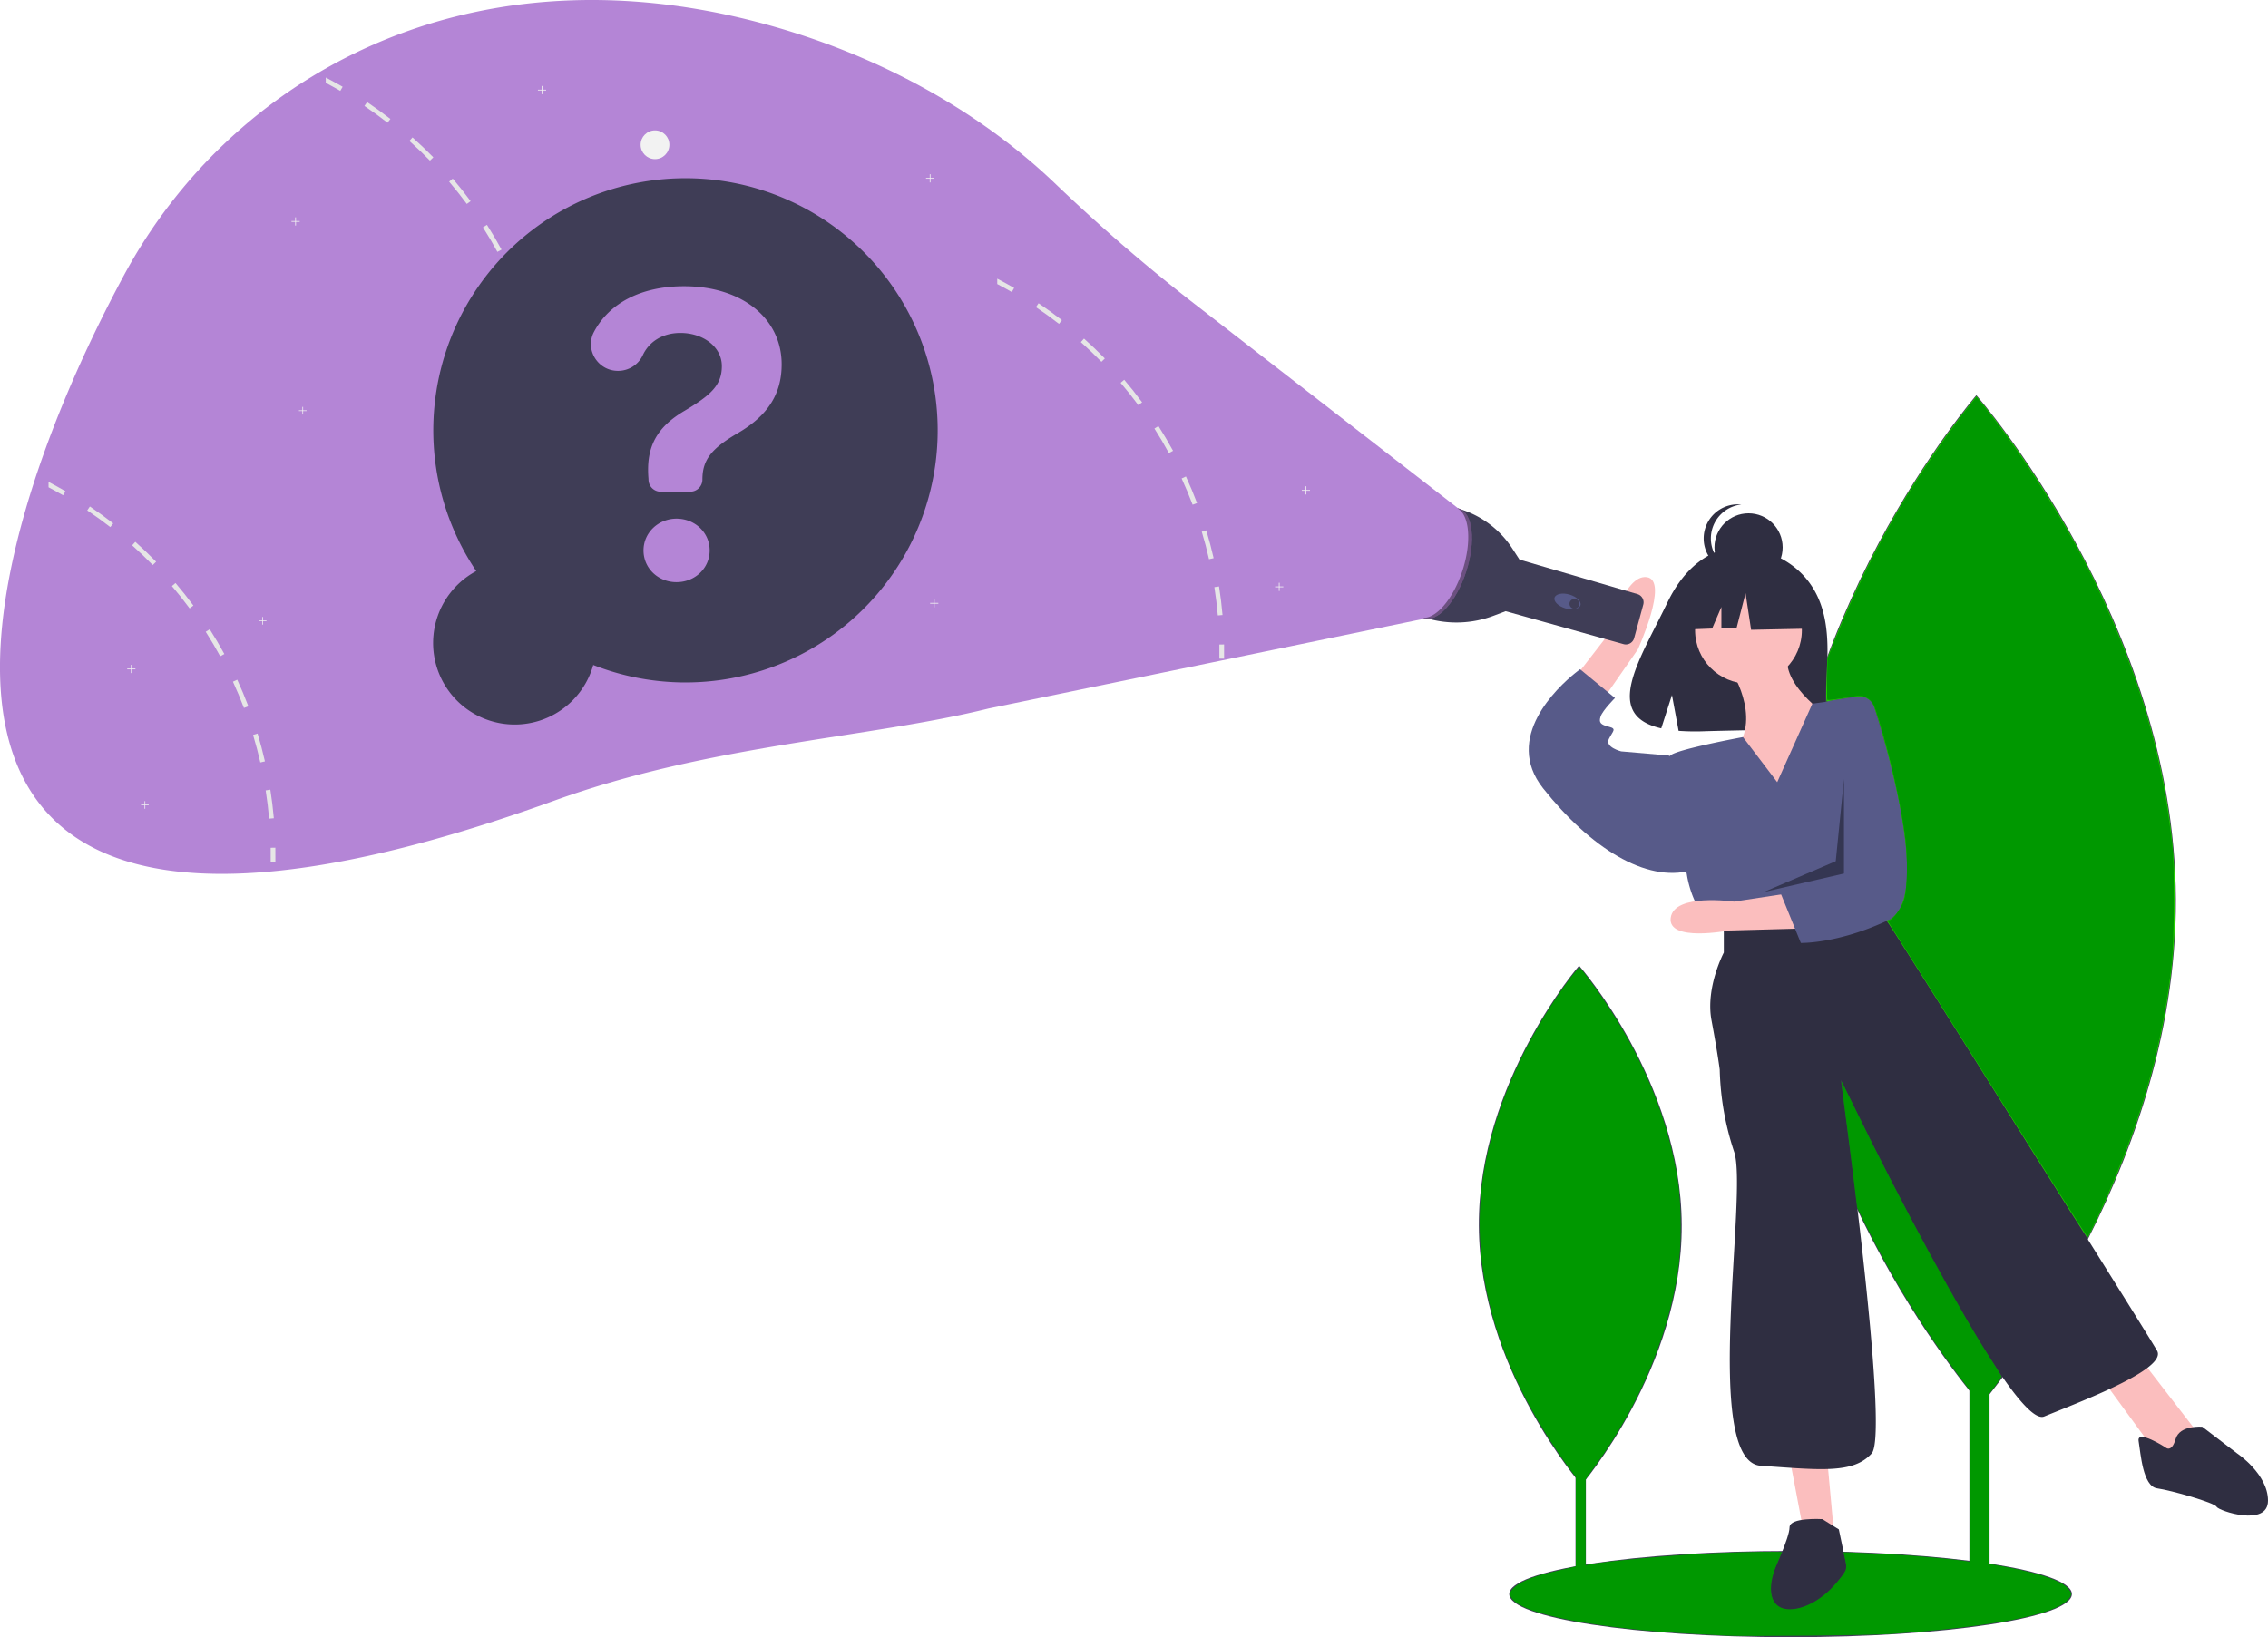<?xml version="1.0" encoding="UTF-8" standalone="no"?>
<svg
   xmlns:dc="http://purl.org/dc/elements/1.1/"
   xmlns:cc="http://creativecommons.org/ns#"
   xmlns:rdf="http://www.w3.org/1999/02/22-rdf-syntax-ns#"
   xmlns:svg="http://www.w3.org/2000/svg"
   xmlns="http://www.w3.org/2000/svg"
   xmlns:sodipodi="http://sodipodi.sourceforge.net/DTD/sodipodi-0.dtd"
   xmlns:inkscape="http://www.inkscape.org/namespaces/inkscape"
   id="b7da5827-4560-4d63-9360-f6e9beb837fe"
   data-name="Layer 1"
   width="1104.469"
   height="797.515"
   viewBox="0 0 1104.469 797.515"
   version="1.1"
   sodipodi:docname="undraw_dream_world_cin1.svg"
   inkscape:version="0.92.3 (2405546, 2018-03-11)">
  <defs
     id="defs143" />
  <sodipodi:namedview
     pagecolor="#ffffff"
     bordercolor="#666666"
     borderopacity="1"
     objecttolerance="10"
     gridtolerance="10"
     guidetolerance="10"
     inkscape:pageopacity="0"
     inkscape:pageshadow="2"
     inkscape:window-width="1920"
     inkscape:window-height="951"
     id="namedview141"
     showgrid="false"
     inkscape:zoom="1.6739716"
     inkscape:cx="775.87006"
     inkscape:cy="476.25462"
     inkscape:window-x="0"
     inkscape:window-y="27"
     inkscape:window-maximized="1"
     inkscape:current-layer="b7da5827-4560-4d63-9360-f6e9beb837fe" />
  <title
     id="title2">searching</title>
  <rect
     x="959.049"
     y="388.464"
     width="9.832"
     height="388.345"
     fill="#3f3d56"
     id="rect4" />
  <path
     d="M1107.38,489.196c.626,135.795-94.913,246.321-94.913,246.321s-96.553-109.641-97.179-245.435,94.913-246.321,94.913-246.321S1106.754,353.401,1107.38,489.196Z"
     transform="translate(-47.766 -51.242)"
     fill="#3f3d56"
     id="path6" />
  <rect
     x="767.244"
     y="571.186"
     width="5.057"
     height="199.735"
     fill="#3f3d56"
     id="rect8" />
  <path
     d="M866.733,647.882c.322,69.842-48.816,126.689-48.816,126.689s-49.66-56.391-49.982-126.233,48.816-126.689,48.816-126.689S866.411,578.04,866.733,647.882Z"
     transform="translate(-47.766 -51.242)"
     fill="#3f3d56"
     id="path10" />
  <ellipse
     cx="871.969"
     cy="776.515"
     rx="137"
     ry="21"
     fill="#3f3d56"
     id="ellipse12" />
  <path
     d="M931.034,338.324c-11.607-19.612-34.57-20.526-34.57-20.526s-22.376-2.861-36.731,27.008c-13.379,27.841-31.845,54.722-2.973,61.239l5.215-16.232,3.23,17.44a112.967,112.967,0,0,0,12.353.211c30.92-.998,60.366.292,59.418-10.803C935.715,381.911,942.202,357.194,931.034,338.324Z"
     transform="translate(-47.766 -51.242)"
     fill="#2f2e41"
     id="path14" />
  <path
     d="M889.234,375.258s15,21,6,38,21,35,21,35l22-48s-26-17-19-33Z"
     transform="translate(-47.766 -51.242)"
     fill="#fbbebe"
     id="path16" />
  <circle
     cx="851.469"
     cy="307.015"
     r="26"
     fill="#fbbebe"
     id="circle18" />
  <path
     d="M809.255,388.313l21.728-28.034s7.651-29.385,18.731-27.895-4.377,35.24-4.377,35.24l-21.589,31.031Z"
     transform="translate(-47.766 -51.242)"
     fill="#fbbebe"
     id="path20" />
  <polygon
     points="871.469 710.015 878.469 747.015 893.469 751.015 889.469 707.015 871.469 710.015"
     fill="#fbbebe"
     id="polygon22" />
  <polygon
     points="1022.469 670.015 1049.469 707.015 1060.469 712.015 1069.469 697.015 1042.469 662.015 1022.469 670.015"
     fill="#fbbebe"
     id="polygon24" />
  <path
     d="M913.234,432.258l-16.681-21.959s-32.319,5.959-35.319,8.959,8,58,8,58,2,15,11,23l9,6,74-15,2.782-32.926a86.41,86.41,0,0,0-22.782-66.074l0,0-12.876,1.76Z"
     transform="translate(-47.766 -51.242)"
     fill="#575a89"
     id="path26" />
  <path
     d="M865.234,421.258l-5-2-23-2s-8-2-6-6,4-5,0-6-5-2-4-5,7-9,7-9l-17-14s-.92.651-2.407,1.855c-8.44,6.834-35.147,31.489-15.593,56.145,23,29,50,46,72,40Z"
     transform="translate(-47.766 -51.242)"
     fill="#575a89"
     id="path28" />
  <path
     d="M887.234,501.258v14s-9,17-6,33,4,24,4,24a136.533,136.533,0,0,0,7,40c7,20-16,151,13,153s45,4,54-6-15-182-15-182,82,171,99,164,60-23,55-32-131-209-131-209l-4-9Z"
     transform="translate(-47.766 -51.242)"
     fill="#2f2e41"
     id="path30" />
  <path
     d="M935.234,791.258s-16-1-16,4-8,22-8,22-6,20,10,18,26-20,26-20l-4-19Z"
     transform="translate(-47.766 -51.242)"
     fill="#2f2e41"
     id="path32" />
  <path
     d="M1102.234,756.258s-14-9-13-3,2,22,9,23,28,7,29,9,25,10,25-3-15-23-15-23l-17-13s-11-1-13,6S1102.234,756.258,1102.234,756.258Z"
     transform="translate(-47.766 -51.242)"
     fill="#2f2e41"
     id="path34" />
  <circle
     cx="851.508"
     cy="266.654"
     r="16.604"
     fill="#2f2e41"
     id="circle36" />
  <path
     d="M880.922,313.528a16.604,16.604,0,0,1,14.856-16.51,16.772,16.772,0,0,0-1.748-.093,16.604,16.604,0,1,0,0,33.208,16.772,16.772,0,0,0,1.748-.093A16.604,16.604,0,0,1,880.922,313.528Z"
     transform="translate(-47.766 -51.242)"
     fill="#2f2e41"
     id="path38" />
  <polygon
     points="878.136 285.191 855.45 273.307 824.12 278.169 817.638 306.797 833.774 306.176 838.282 295.659 838.282 306.003 845.727 305.717 850.048 288.972 852.749 306.797 879.217 306.257 878.136 285.191"
     fill="#2f2e41"
     id="polygon40" />
  <path
     d="M924.544,503.574l-34.987.946s-29.854,5.809-28.179-6.241,30.799-7.835,30.799-7.835l31.88-4.863Z"
     transform="translate(-47.766 -51.242)"
     fill="#fbbebe"
     id="path42" />
  <path
     d="M952.226,390.562a7.467,7.467,0,0,1,8.236,5.128c6.849,21.584,27.951,93.813,6.985,103.723-24.694,11.672-42.714,11.158-42.714,11.158l-9.645-23.748,8.781-8.24,9.374-60.275,4.492-25.55Z"
     transform="translate(-47.766 -51.242)"
     fill="#575a89"
     id="path44" />
  <polygon
     points="897.969 379.515 893.969 419.515 858.969 434.515 897.969 425.515 897.969 379.515"
     opacity="0.4"
     id="polygon46" />
  <path
     d="M756.98,298.705h0a46.84,46.84,0,0,1,27.352,19.87l3.271,5.066.165.21L845.153,340.641a4.183,4.183,0,0,1,2.861,5.115l-4.455,16.335a4.183,4.183,0,0,1-5.161,2.928l-57.4-16.044-.001.002-5.765,2.179a51.515,51.515,0,0,1-33.122,1.126h0Z"
     transform="translate(-47.766 -51.242)"
     fill="#3f3d56"
     id="path48" />
  <ellipse
     cx="811.107"
     cy="344.233"
     rx="3.504"
     ry="6.57"
     transform="translate(205.175 974.784) rotate(-73.69)"
     fill="#575a89"
     id="ellipse50" />
  <circle
     cx="766.716"
     cy="294.14"
     r="2.409"
     fill="#3f3d56"
     id="circle52" />
  <ellipse
     cx="749.694"
     cy="325.728"
     rx="28.09"
     ry="12.703"
     transform="translate(160.84 887.154) rotate(-72.034)"
     fill="#b485d6"
     id="ellipse54" />
  <path
     d="M759.994,329.124c4.611-14.22,3.357-27.472-2.711-30.355a5.891,5.891,0,0,1,1.076.238c6.673,2.164,8.204,15.881,3.419,30.639s-14.074,24.967-20.748,22.803a5.863,5.863,0,0,1-.708-.284C746.886,353,755.461,343.104,759.994,329.124Z"
     transform="translate(-47.766 -51.242)"
     opacity="0.4"
     id="path56" />
  <path
     d="M757.734,298.758,627.497,197.732a861.922,861.922,0,0,1-66.215-57.386C524.156,104.959,473.758,76.666,415.08,61.602,272.519,25.005,159.582,89.897,108.214,185.181c-78.495,145.604-138.65,381.879,209.394,256.11,76.117-27.506,153.165-30.429,211.586-44.918l211.54-43.616Z"
     transform="translate(-47.766 -51.242)"
     fill="#b485d6"
     id="path58" />
  <circle
     cx="318.969"
     cy="70.515"
     r="7"
     fill="#f2f2f2"
     id="circle60" />
  <polygon
     points="454.949 86.695 453.127 86.695 453.127 84.873 452.771 84.873 452.771 86.695 450.949 86.695 450.949 87.051 452.771 87.051 452.771 88.873 453.127 88.873 453.127 87.051 454.949 87.051 454.949 86.695"
     fill="#f2f2f2"
     id="polygon62" />
  <polygon
     points="637.949 238.695 636.127 238.695 636.127 236.873 635.771 236.873 635.771 238.695 633.949 238.695 633.949 239.051 635.771 239.051 635.771 240.873 636.127 240.873 636.127 239.051 637.949 239.051 637.949 238.695"
     fill="#f2f2f2"
     id="polygon64" />
  <polygon
     points="624.949 285.695 623.127 285.695 623.127 283.873 622.771 283.873 622.771 285.695 620.949 285.695 620.949 286.051 622.771 286.051 622.771 287.873 623.127 287.873 623.127 286.051 624.949 286.051 624.949 285.695"
     fill="#f2f2f2"
     id="polygon66" />
  <polygon
     points="65.949 325.695 64.127 325.695 64.127 323.873 63.771 323.873 63.771 325.695 61.949 325.695 61.949 326.051 63.771 326.051 63.771 327.873 64.127 327.873 64.127 326.051 65.949 326.051 65.949 325.695"
     fill="#f2f2f2"
     id="polygon68" />
  <polygon
     points="145.949 107.695 144.127 107.695 144.127 105.873 143.771 105.873 143.771 107.695 141.949 107.695 141.949 108.051 143.771 108.051 143.771 109.873 144.127 109.873 144.127 108.051 145.949 108.051 145.949 107.695"
     fill="#f2f2f2"
     id="polygon70" />
  <polygon
     points="456.949 293.695 455.127 293.695 455.127 291.873 454.771 291.873 454.771 293.695 452.949 293.695 452.949 294.051 454.771 294.051 454.771 295.873 455.127 295.873 455.127 294.051 456.949 294.051 456.949 293.695"
     fill="#f2f2f2"
     id="polygon72" />
  <polygon
     points="265.949 43.695 264.127 43.695 264.127 41.873 263.771 41.873 263.771 43.695 261.949 43.695 261.949 44.051 263.771 44.051 263.771 45.873 264.127 45.873 264.127 44.051 265.949 44.051 265.949 43.695"
     fill="#f2f2f2"
     id="polygon74" />
  <path
     d="M314.415,238.915l-2.27.35c.71,4.54,1.27,9.18,1.68,13.77l2.29-.2C315.705,248.185,315.135,243.505,314.415,238.915Z"
     transform="translate(-47.766 -51.242)"
     fill="#e6e6e6"
     id="path76" />
  <path
     d="M308.205,211.575l-2.2.67c1.33,4.4,2.52,8.91,3.53,13.4l2.25-.51C310.755,220.595,309.545,216.035,308.205,211.575Z"
     transform="translate(-47.766 -51.242)"
     fill="#e6e6e6"
     id="path78" />
  <path
     d="M298.295,185.355l-2.09.96c1.92,4.19,3.72,8.49,5.35,12.79l2.15-.81C302.055,193.945,300.245,189.585,298.295,185.355Z"
     transform="translate(-47.766 -51.242)"
     fill="#e6e6e6"
     id="path80" />
  <path
     d="M284.895,160.775l-1.94,1.23c2.47,3.88,4.84,7.9,7.04,11.93l2.02-1.1C289.795,168.755,287.395,164.695,284.895,160.775Z"
     transform="translate(-47.766 -51.242)"
     fill="#e6e6e6"
     id="path82" />
  <path
     d="M268.235,138.245l-1.75,1.49c2.98,3.5,5.88,7.16,8.62,10.86l1.84-1.37C274.185,145.485,271.255,141.785,268.235,138.245Z"
     transform="translate(-47.766 -51.242)"
     fill="#e6e6e6"
     id="path84" />
  <path
     d="M248.655,118.185l-1.53,1.71c3.44,3.07,6.81,6.3,10.02,9.59l1.65-1.61C255.545,124.545,252.135,121.285,248.655,118.185Z"
     transform="translate(-47.766 -51.242)"
     fill="#e6e6e6"
     id="path86" />
  <path
     d="M226.535,100.965l-1.29,1.9c3.82,2.57,7.6,5.31,11.23,8.14l1.42-1.81C234.215,106.335,230.395,103.565,226.535,100.965Z"
     transform="translate(-47.766 -51.242)"
     fill="#e6e6e6"
     id="path88" />
  <path
     d="M206.405,89.005v2.6c2.39,1.25,4.76,2.56,7.08,3.9l1.15-1.99Q210.585,91.175,206.405,89.005Z"
     transform="translate(-47.766 -51.242)"
     fill="#e6e6e6"
     id="path90" />
  <path
     d="M314.57,267.221l2.299-.042c.042,2.321.045,4.655.009,6.936l-2.298-.036C314.614,271.824,314.611,269.516,314.57,267.221Z"
     transform="translate(-47.766 -51.242)"
     fill="#e6e6e6"
     id="path92" />
  <path
     d="M179.415,435.915l-2.27.35c.71,4.54,1.27,9.18,1.68,13.77l2.29-.2C180.705,445.185,180.135,440.505,179.415,435.915Z"
     transform="translate(-47.766 -51.242)"
     fill="#e6e6e6"
     id="path94" />
  <path
     d="M173.205,408.575l-2.2.67c1.33,4.4,2.52,8.91,3.53,13.4l2.25-.51C175.755,417.595,174.545,413.035,173.205,408.575Z"
     transform="translate(-47.766 -51.242)"
     fill="#e6e6e6"
     id="path96" />
  <path
     d="M163.295,382.355l-2.09.96c1.92,4.19,3.72,8.49,5.35,12.79l2.15-.81C167.055,390.945,165.245,386.585,163.295,382.355Z"
     transform="translate(-47.766 -51.242)"
     fill="#e6e6e6"
     id="path98" />
  <path
     d="M149.895,357.775l-1.94,1.23c2.47,3.88,4.84,7.9,7.04,11.93l2.02-1.1C154.795,365.755,152.395,361.695,149.895,357.775Z"
     transform="translate(-47.766 -51.242)"
     fill="#e6e6e6"
     id="path100" />
  <path
     d="M133.235,335.245l-1.75,1.49c2.98,3.5,5.88,7.16,8.62,10.86l1.84-1.37C139.185,342.485,136.255,338.785,133.235,335.245Z"
     transform="translate(-47.766 -51.242)"
     fill="#e6e6e6"
     id="path102" />
  <path
     d="M113.655,315.185l-1.53,1.71c3.44,3.07,6.81,6.3,10.02,9.59l1.65-1.61C120.545,321.545,117.135,318.285,113.655,315.185Z"
     transform="translate(-47.766 -51.242)"
     fill="#e6e6e6"
     id="path104" />
  <path
     d="M91.535,297.965l-1.29,1.9c3.82,2.57,7.6,5.31,11.23,8.14l1.42-1.81C99.215,303.335,95.395,300.565,91.535,297.965Z"
     transform="translate(-47.766 -51.242)"
     fill="#e6e6e6"
     id="path106" />
  <path
     d="M71.405,286.005v2.6c2.39,1.25,4.76,2.56,7.08,3.9l1.15-1.99Q75.585,288.175,71.405,286.005Z"
     transform="translate(-47.766 -51.242)"
     fill="#e6e6e6"
     id="path108" />
  <path
     d="M179.57,464.221l2.299-.042c.042,2.321.045,4.655.009,6.936l-2.298-.036C179.614,468.824,179.611,466.516,179.57,464.221Z"
     transform="translate(-47.766 -51.242)"
     fill="#e6e6e6"
     id="path110" />
  <path
     d="M641.415,336.915l-2.27.35c.71,4.54,1.27,9.18,1.68,13.77l2.29-.2C642.705,346.185,642.135,341.505,641.415,336.915Z"
     transform="translate(-47.766 -51.242)"
     fill="#e6e6e6"
     id="path112" />
  <path
     d="M635.205,309.575l-2.2.67c1.33,4.4,2.52,8.91,3.53,13.4l2.25-.51C637.755,318.595,636.545,314.035,635.205,309.575Z"
     transform="translate(-47.766 -51.242)"
     fill="#e6e6e6"
     id="path114" />
  <path
     d="M625.295,283.355l-2.09.96c1.92,4.19,3.72,8.49,5.35,12.79l2.15-.81C629.055,291.945,627.245,287.585,625.295,283.355Z"
     transform="translate(-47.766 -51.242)"
     fill="#e6e6e6"
     id="path116" />
  <path
     d="M611.895,258.775l-1.94,1.23c2.47,3.88,4.84,7.9,7.04,11.93l2.02-1.1C616.795,266.755,614.395,262.695,611.895,258.775Z"
     transform="translate(-47.766 -51.242)"
     fill="#e6e6e6"
     id="path118" />
  <path
     d="M595.235,236.245l-1.75,1.49c2.98,3.5,5.88,7.16,8.62,10.86l1.84-1.37C601.185,243.485,598.255,239.785,595.235,236.245Z"
     transform="translate(-47.766 -51.242)"
     fill="#e6e6e6"
     id="path120" />
  <path
     d="M575.655,216.185l-1.53,1.71c3.44,3.07,6.81,6.3,10.02,9.59l1.65-1.61C582.545,222.545,579.135,219.285,575.655,216.185Z"
     transform="translate(-47.766 -51.242)"
     fill="#e6e6e6"
     id="path122" />
  <path
     d="M553.535,198.965l-1.29,1.9c3.82,2.57,7.6,5.31,11.23,8.14l1.42-1.81C561.215,204.335,557.395,201.565,553.535,198.965Z"
     transform="translate(-47.766 -51.242)"
     fill="#e6e6e6"
     id="path124" />
  <path
     d="M533.405,187.005v2.6c2.39,1.25,4.76,2.56,7.08,3.9l1.15-1.99Q537.585,189.175,533.405,187.005Z"
     transform="translate(-47.766 -51.242)"
     fill="#e6e6e6"
     id="path126" />
  <path
     d="M641.57,365.221l2.299-.042c.042,2.321.045,4.655.009,6.936l-2.298-.036C641.614,369.824,641.611,367.516,641.57,365.221Z"
     transform="translate(-47.766 -51.242)"
     fill="#e6e6e6"
     id="path128" />
  <polygon
     points="149.295 199.895 147.6 199.895 147.6 198.199 147.269 198.199 147.269 199.895 145.573 199.895 145.573 200.225 147.269 200.225 147.269 201.921 147.6 201.921 147.6 200.225 149.295 200.225 149.295 199.895"
     fill="#f2f2f2"
     id="polygon130" />
  <polygon
     points="129.754 302.252 128.059 302.252 128.059 300.556 127.728 300.556 127.728 302.252 126.032 302.252 126.032 302.583 127.728 302.583 127.728 304.278 128.059 304.278 128.059 302.583 129.754 302.583 129.754 302.252"
     fill="#f2f2f2"
     id="polygon132" />
  <polygon
     points="72.417 391.959 70.721 391.959 70.721 390.264 70.39 390.264 70.39 391.959 68.695 391.959 68.695 392.29 70.39 392.29 70.39 393.986 70.721 393.986 70.721 392.29 72.417 392.29 72.417 391.959"
     fill="#f2f2f2"
     id="polygon134" />
  <path
     d="M279.684,329.425a122.811,122.811,0,1,1,56.982,45.751,39.726,39.726,0,1,1-56.982-45.751Z"
     transform="translate(-47.766 -51.242)"
     fill="#3f3d56"
     id="path136" />
  <path
     d="M380.894,190.679c28.154,0,47.524,15.616,47.524,38.064,0,14.865-7.207,25.151-21.097,33.334-13.063,7.583-17.493,13.139-17.493,22.748h0a5.931,5.931,0,0,1-5.931,5.931H369.504a5.931,5.931,0,0,1-5.928-5.724l-.026-.732c-1.276-15.466,4.129-25.076,17.718-33.034,12.688-7.583,18.019-12.388,18.019-21.697s-9.009-16.142-20.196-16.142c-8.503,0-15.231,4.139-18.318,10.896a13.252,13.252,0,0,1-12.112,7.573h0c-9.752,0-16.194-10.371-11.634-18.99C344.243,199.271,359.465,190.679,380.894,190.679ZM361.148,319.362c0-8.634,7.207-15.466,16.067-15.466,8.934,0,16.142,6.757,16.142,15.466s-7.207,15.466-16.142,15.466-16.067-6.757-16.067-15.466Z"
     transform="translate(-47.766 -51.242)"
     fill="#b485d6"
     id="path138" />
  <path
     style="fill:#24d000;fill-opacity:1;stroke-width:0.597"
     d="m 993.424,566.693 c -52.482,-83.631 -73.918,-117.559 -74.539,-117.972 -0.413,-0.275 -0.286,-0.442 0.341,-0.448 1.642,-0.015 4.633,-2.952 6.244,-6.132 4.579,-9.036 4.338,-26.273 -0.725,-51.823 -3.261,-16.455 -10.988,-44.965 -13.034,-48.087 -0.475,-0.724 -1.837,-1.779 -3.028,-2.344 -2.066,-0.981 -2.533,-0.97 -10.283,0.225 -4.465,0.689 -8.394,1.423 -8.73,1.63 -0.414,0.256 -0.481,-3.105 -0.206,-10.407 l 0.405,-10.785 3.503,-8.874 c 14.497,-36.723 35.756,-74.839 58.928,-105.65 3.706,-4.928 7.519,-9.876 8.472,-10.994 l 1.733,-2.033 3.601,4.423 c 19.202,23.584 40.472,57.433 54.667,86.996 31.493,65.588 43.623,128.105 36.613,188.691 -4.609,39.835 -16.709,80.043 -36.701,121.962 -2.076,4.353 -3.935,7.915 -4.131,7.914 -0.196,-6e-4 -10.604,-16.332 -23.129,-36.291 z"
     id="path952"
     inkscape:connector-curvature="0" />
  <path
     style="fill:#009800;fill-opacity:1;stroke-width:0.597"
     d="m 841.164,796.773 c -2.3,-0.114 -9.424,-0.491 -15.831,-0.839 -46.879,-2.544 -82.335,-9.253 -88.665,-16.776 -2.069,-2.459 -1.95,-3.324 0.816,-5.955 2.881,-2.74 9.542,-5.415 18.775,-7.537 3.656,-0.841 7.656,-1.776 8.888,-2.078 l 2.24,-0.55 v -21.75 -21.75 l -3.091,-4.064 c -1.7,-2.235 -5.551,-7.827 -8.558,-12.427 -28.939,-44.274 -40.239,-89.449 -33.1,-132.32 5.173,-31.064 19.829,-64.256 41.083,-93.045 2.73,-3.698 5.214,-6.569 5.519,-6.381 1.101,0.681 9.623,12.34 14.477,19.809 17.786,27.363 28.962,55.507 33.343,83.965 1.858,12.07 1.867,32.35 0.019,44.339 -4.922,31.941 -18.672,64.585 -39.387,93.511 l -5.526,7.717 v 20.934 20.934 l 1.344,-0.315 c 6.858,-1.608 41.272,-4.725 62.518,-5.662 13.372,-0.59 31.719,-0.834 31.719,-0.421 0,0.108 -1.074,2.673 -2.388,5.701 -5.342,12.317 -3.282,21.363 5.022,22.051 7.41,0.614 16.869,-4.432 23.832,-12.715 5.195,-6.179 5.397,-6.698 4.359,-11.193 -0.475,-2.054 -0.816,-3.757 -0.76,-3.784 0.365,-0.176 24.338,0.994 31.466,1.535 10.838,0.824 26.053,2.305 28.226,2.748 l 1.643,0.335 v -41.797 -41.797 l -6.585,-8.762 C 937.047,647.79 920.984,621.692 909.099,597.819 l -4.714,-9.469 -1.971,-16.129 c -1.084,-8.871 -2.85,-22.715 -3.923,-30.765 -1.073,-8.05 -1.888,-14.704 -1.809,-14.787 0.078,-0.083 3.044,5.831 6.59,13.142 22.113,45.588 52.441,101.435 67.338,123.998 2.238,3.39 4.069,6.426 4.069,6.747 0,0.321 -1.344,2.359 -2.987,4.53 l -2.987,3.946 v 41.402 41.402 l 2.24,0.38 c 19.793,3.359 32.448,7.377 36.008,11.432 2.171,2.473 2.201,3.176 0.237,5.511 -6.249,7.426 -36.465,13.274 -86.873,16.813 -8.791,0.617 -70.278,1.24 -79.153,0.802 z"
     id="path954"
     inkscape:connector-curvature="0" />
  <path
     style="fill:#009800;fill-opacity:1;stroke-width:0.597"
     d="m 1012.173,595.808 c -2.457,-3.773 -17.318,-27.291 -33.025,-52.262 -28.31,-45.005 -57,-90.477 -59.082,-93.64 -0.923,-1.402 -0.947,-1.643 -0.167,-1.643 1.595,0 5.647,-5.274 7.026,-9.145 2.047,-5.747 2.313,-20.897 0.584,-33.269 -2.159,-15.449 -6.921,-36.426 -12.273,-54.063 -2.731,-9 -3.123,-9.802 -5.612,-11.477 -2.469,-1.662 -3.249,-1.674 -12.286,-0.2 -3.931,0.641 -7.287,1.027 -7.457,0.856 -0.171,-0.171 -0.225,-4.765 -0.121,-10.211 l 0.189,-9.9 3.751,-9.325 c 9.529,-23.691 20.388,-45.589 33.653,-67.869 8.457,-14.202 23.579,-36.077 32.678,-47.269 l 2.49,-3.063 2.942,3.66 c 20.862,25.953 43.04,61.582 56.928,91.454 20.136,43.311 30.716,80.129 35.457,123.381 1.189,10.845 0.983,47.104 -0.33,58.245 -3.932,33.355 -11.328,62.61 -23.878,94.447 -4.65,11.795 -10.738,25.704 -14.684,33.547 l -2.317,4.605 z"
     id="path956"
     inkscape:connector-curvature="0" />
</svg>
